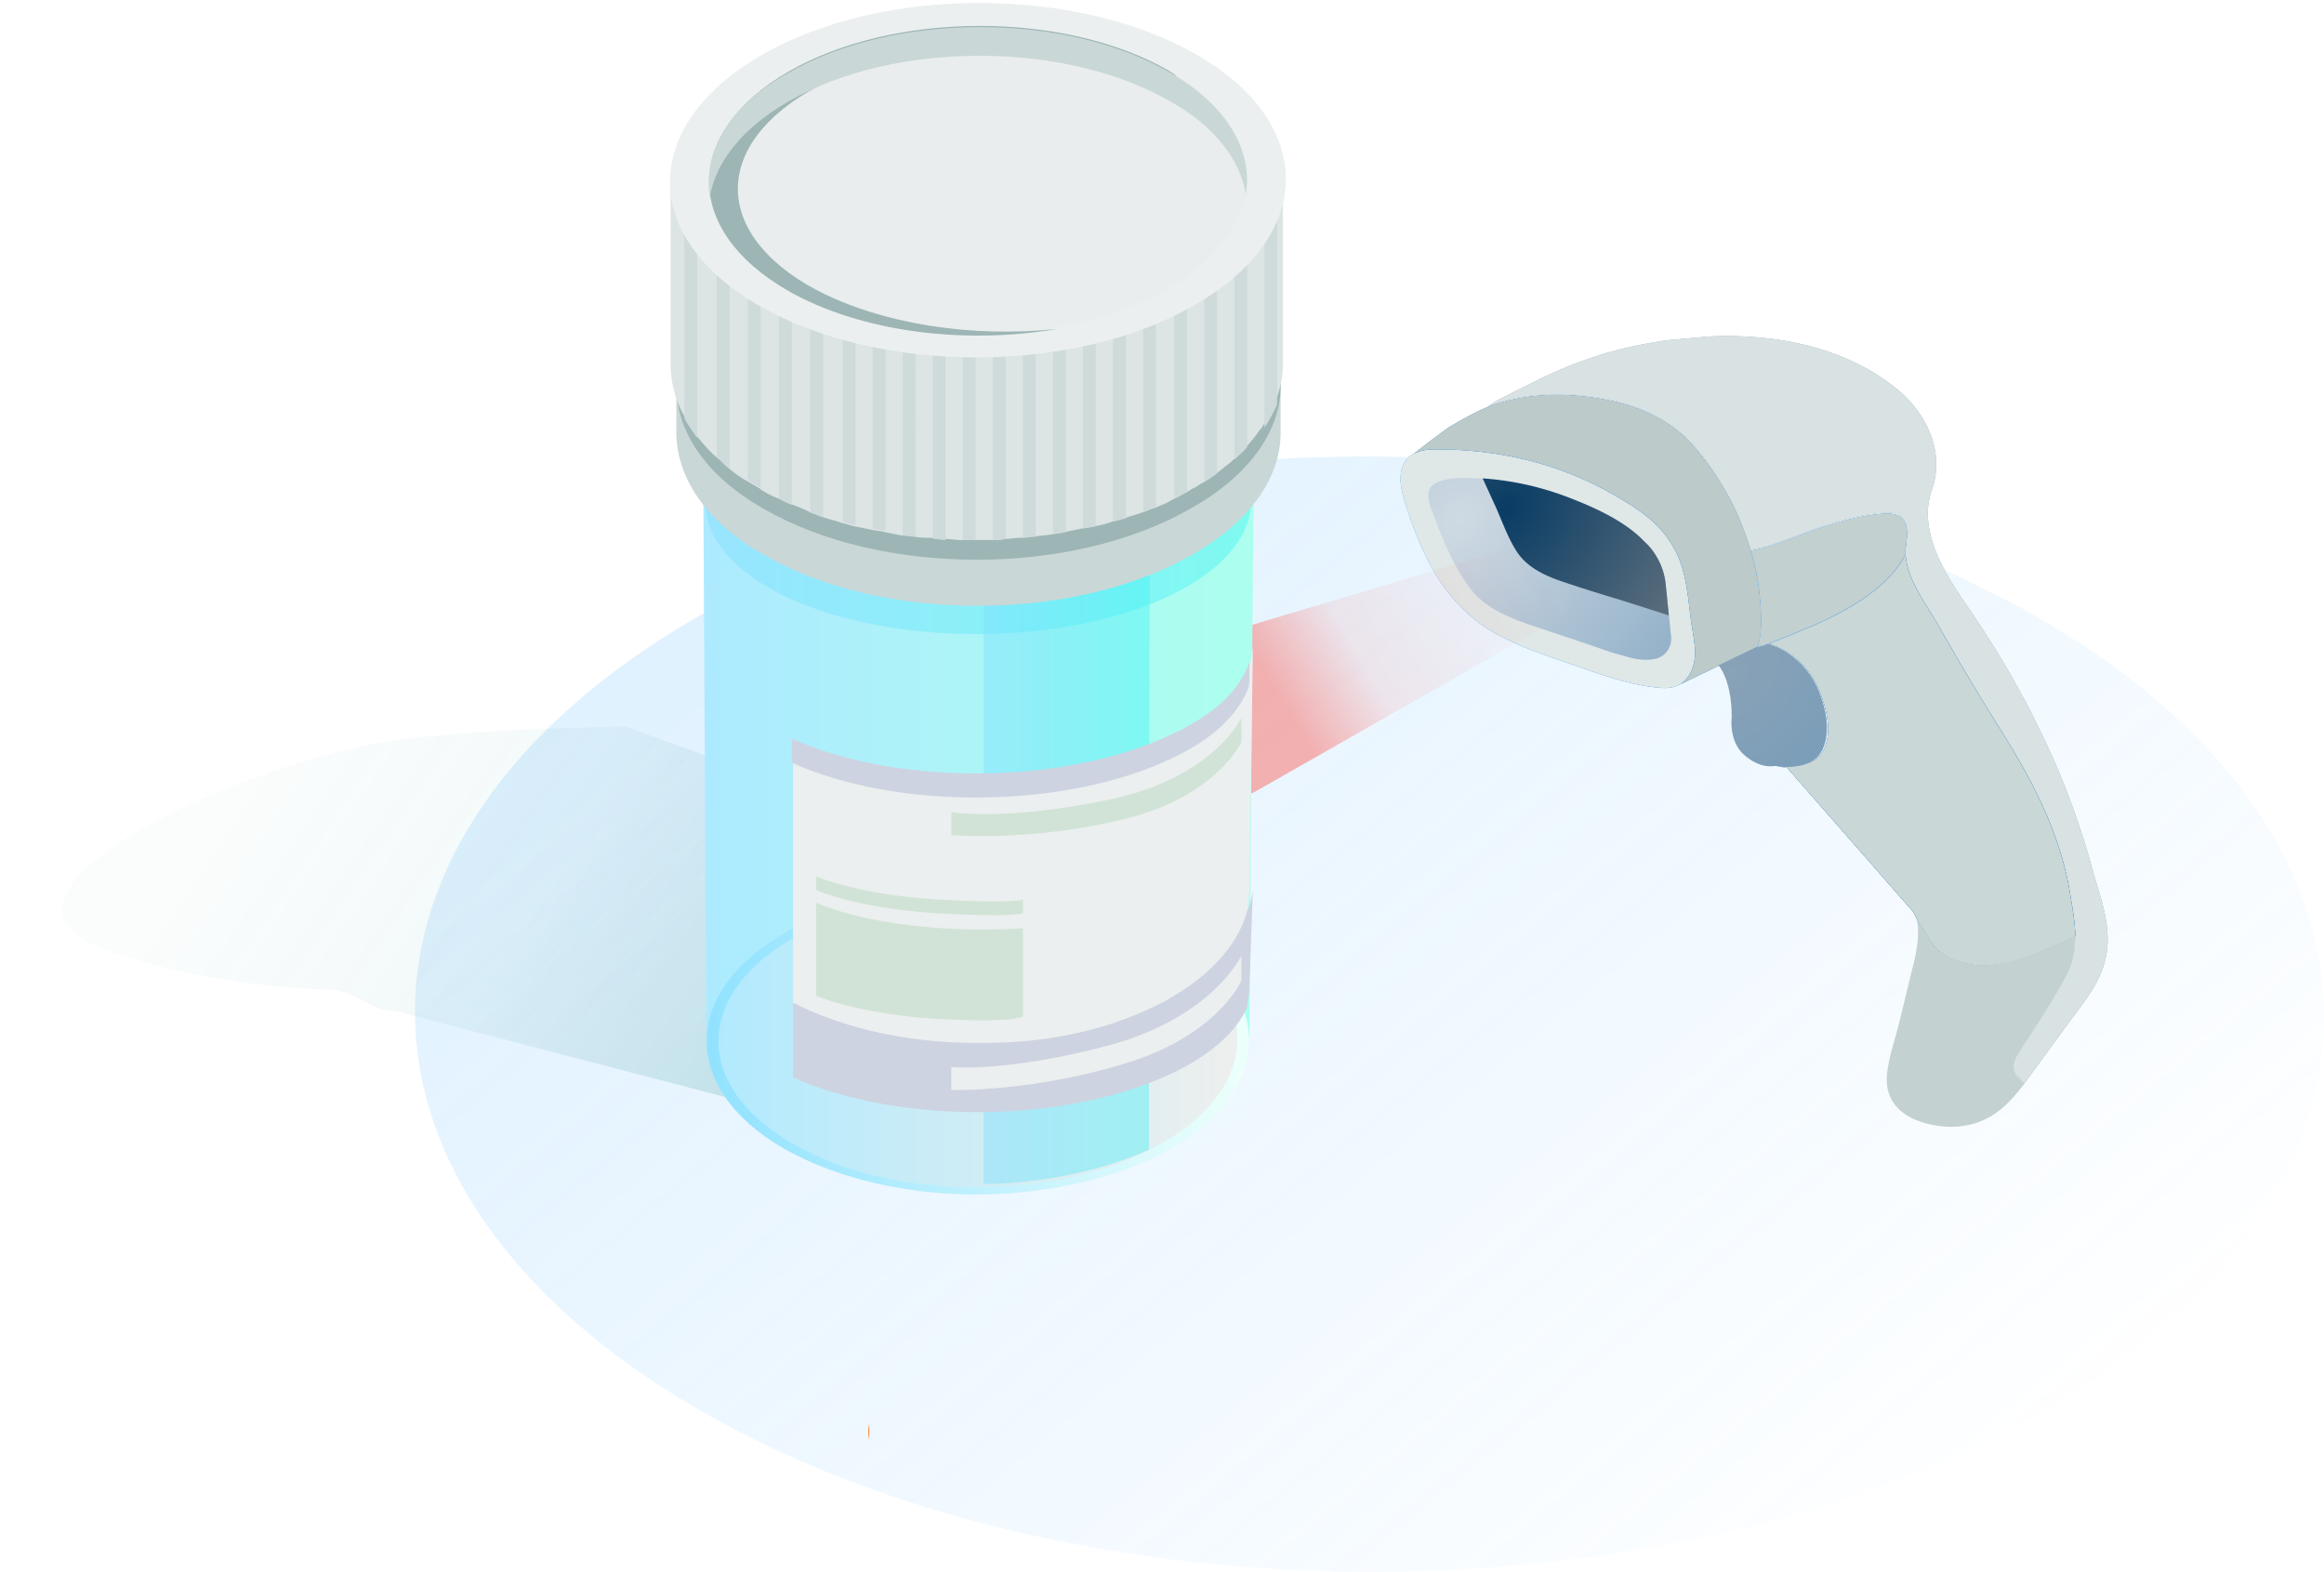 <svg width="448" height="303" fill="none" xmlns="http://www.w3.org/2000/svg"><path d="M393.661 119.48c-72.086-41.973-188.545-41.973-260.195 0-71.65 41.972-71.214 110.068.873 152.04 72.086 41.973 188.545 41.973 260.195 0 71.65-41.972 71.214-110.068-.873-152.04z" fill="url(#paint0_linear)"/><g clip-path="url(#clip0)"><path d="M276.193 86.614c12.293-.104 24.239 2.59 34.906 8.761 4.67 2.683 8.738 5.288 11.476 10.054 2.97 5.141 2.755 10.894 3.785 16.537.3 1.885.6 3.77.238 5.648-.362 1.878-1.392 3.683-3.106 4.495-1.331.645-2.923.589-4.396.391-5.277-.586-10.402-2.437-15.384-4.169-5.393-1.894-10.9-3.579-15.921-6.495-4.813-2.802-8.549-6.886-11.353-11.646-2.341-4.01-3.983-8.347-5.434-12.766-.474-1.606-.947-3.211-1.027-4.852-.092-4.013 2.381-5.947 6.216-5.958z" fill="url(#paint1_radial)"/><path d="M276.193 86.614c12.293-.104 24.239 2.59 34.906 8.761 4.67 2.683 8.738 5.288 11.476 10.054 2.97 5.141 2.755 10.894 3.785 16.537.3 1.885.6 3.77.238 5.648-.362 1.878-1.392 3.683-3.106 4.495-1.331.645-2.923.589-4.396.391-5.277-.586-10.402-2.437-15.384-4.169-5.393-1.894-10.9-3.579-15.921-6.495-4.813-2.802-8.549-6.886-11.353-11.646-2.341-4.01-3.983-8.347-5.434-12.766-.474-1.606-.947-3.211-1.027-4.852-.092-4.013 2.381-5.947 6.216-5.958z" fill="#DFE7E7"/><path d="M321.091 112.548c-.596-5.221-4.019-8.014-4.019-8.014-3.873-4.138-10.064-6.818-15.266-8.794a56.454 56.454 0 00-17.377-3.53c-1.73-.11-5.779-.277-7.845 1.027-.562.38-.986.813-1.131 1.419-.403 1.42.351 3.198.866 4.537a81.867 81.867 0 002.046 5.157c1.418 3.302 3.027 6.52 5.263 9.353 2.902 3.631 7.288 5.351 11.519 6.82 5.114 1.721 10.221 3.376 15.274 5.168l3.529 1.004c3.528 1.005 5.701.153 5.701.153 3.182-1.404 2.432-4.633 2.432-4.633l-.992-9.667z" fill="url(#paint2_radial)"/><path d="M314.278 116.252c2.449.77 4.97 1.601 7.42 2.372l-.612-6.142c-.597-5.22-4.02-8.014-4.02-8.014-3.873-4.137-10.064-6.817-15.266-8.793a56.732 56.732 0 00-15.982-3.457c.819 1.773 1.644 3.611 2.463 5.384 1.318 2.915 2.396 6.115 4.155 8.793 2.14 3.237 5.917 4.813 9.457 5.948 4.095 1.416 8.302 2.624 12.385 3.909z" fill="url(#paint3_radial)"/><path d="M336.975 104.478c-.077-.125-.095-.321-.172-.446a53.824 53.824 0 00-10.336-18.065c-4.2-4.834-10.2-7.596-16.394-8.825-7.004-1.42-14.286-1.498-21.114.559-3.479 1.034-6.43 2.813-9.577 4.609a166.705 166.705 0 00-6.817 5.154c1.01-.551 2.179-.787 3.629-.85 12.292-.104 24.238 2.59 34.905 8.761 4.67 2.683 8.738 5.288 11.476 10.054 2.971 5.141 2.755 10.894 3.786 16.537.299 1.885.599 3.77.237 5.648-.308 1.741-1.218 3.404-2.723 4.329l15.028-7.269c1.027-3.321.636-6.977.268-10.372-.362-3.33-1.189-6.684-2.196-9.824z" fill="url(#paint4_radial)"/><path d="M336.975 104.478c-.077-.125-.095-.321-.172-.446a53.824 53.824 0 00-10.336-18.065c-4.2-4.834-10.2-7.596-16.394-8.825-7.004-1.42-14.286-1.498-21.114.559-3.479 1.034-6.43 2.813-9.577 4.609a166.705 166.705 0 00-6.817 5.154c1.01-.551 2.179-.787 3.629-.85 12.292-.104 24.238 2.59 34.905 8.761 4.67 2.683 8.738 5.288 11.476 10.054 2.971 5.141 2.755 10.894 3.786 16.537.299 1.885.599 3.77.237 5.648-.308 1.741-1.218 3.404-2.723 4.329l15.028-7.269c1.027-3.321.636-6.977.268-10.372-.362-3.33-1.189-6.684-2.196-9.824z" fill="#BDCACA"/><path d="M403.076 166.56c-1.65-5.918-3.689-11.735-6.049-17.458-4.781-11.373-10.834-22.173-17.819-32.296-4.405-6.397-9.563-14.574-6.814-22.333 2.593-7.283-.986-14.809-6.76-19.503-13.901-11.288-34.118-11.797-50.861-8.2-6.427 1.363-12.509 3.618-18.403 6.515-2.597 1.285-5.194 2.571-7.786 3.922-.316.16-.997.682-1.75 1.144l2.113-.78c6.828-2.058 14.181-1.92 21.114-.56 6.194 1.23 12.128 3.997 16.394 8.825a52.086 52.086 0 0110.336 18.065c.077.125.095.321.172.446.183.577.367 1.154.545 1.666 2.798-.513 5.681-1.56 7.663-2.33 5.754-2.225 11.395-4.243 17.629-4.797 1.181-.105 2.434-.15 3.422.553 1.62 1.108 1.501 3.491 1.21 5.429-.895 5.55 3.619 10.95 6.215 15.597 3.618 6.467 7.432 12.917 11.431 19.219 6.394 10.176 11.841 20.106 13.901 32.118.924 5.191 1.961 10.899-.459 15.662-2.756 5.453-6.155 10.369-9.465 15.541-1.915 3.005-.207 4.369-.207 4.369l1.512 1.382c-.072-.06 7.544-10.361 8.071-11.133 3.237-4.506 6.74-8.245 7.684-13.998.872-5.812-1.543-11.398-3.039-17.065z" fill="url(#paint5_radial)"/><path d="M403.076 166.56c-1.65-5.918-3.689-11.735-6.049-17.458-4.781-11.373-10.834-22.173-17.819-32.296-4.405-6.397-9.563-14.574-6.814-22.333 2.593-7.283-.986-14.809-6.76-19.503-13.901-11.288-34.118-11.797-50.861-8.2-6.427 1.363-12.509 3.618-18.403 6.515-2.597 1.285-5.194 2.571-7.786 3.922-.316.16-.997.682-1.75 1.144l2.113-.78c6.828-2.058 14.181-1.92 21.114-.56 6.194 1.23 12.128 3.997 16.394 8.825a52.086 52.086 0 0110.336 18.065c.077.125.095.321.172.446.183.577.367 1.154.545 1.666 2.798-.513 5.681-1.56 7.663-2.33 5.754-2.225 11.395-4.243 17.629-4.797 1.181-.105 2.434-.15 3.422.553 1.62 1.108 1.501 3.491 1.21 5.429-.895 5.55 3.619 10.95 6.215 15.597 3.618 6.467 7.432 12.917 11.431 19.219 6.394 10.176 11.841 20.106 13.901 32.118.924 5.191 1.961 10.899-.459 15.662-2.756 5.453-6.155 10.369-9.465 15.541-1.915 3.005-.207 4.369-.207 4.369l1.512 1.382c-.072-.06 7.544-10.361 8.071-11.133 3.237-4.506 6.74-8.245 7.684-13.998.872-5.812-1.543-11.398-3.039-17.065z" fill="#D9E2E2"/><path d="M336.436 102.878c.166.381.266.767.367 1.154-.101-.387-.201-.773-.367-1.154z" fill="#4A484B"/><path d="M366.234 99.57c-.983-.638-2.241-.658-3.422-.553-6.169.548-11.875 2.572-17.629 4.797-2.048.775-4.865 1.817-7.664 2.329.764 2.635 1.402 5.347 1.64 8.028.303 3.401.694 7.057-.268 10.373.112.517 10.303-3.883 11.133-4.22 6.238-2.73 14.175-7.193 17.315-13.536-.053-.589.02-1.254.099-1.855.297-1.872.415-4.255-1.204-5.364z" fill="url(#paint6_radial)"/><path d="M366.234 99.57c-.983-.638-2.241-.658-3.422-.553-6.169.548-11.875 2.572-17.629 4.797-2.048.775-4.865 1.817-7.664 2.329.764 2.635 1.402 5.347 1.64 8.028.303 3.401.694 7.057-.268 10.373.112.517 10.303-3.883 11.133-4.22 6.238-2.73 14.175-7.193 17.315-13.536-.053-.589.02-1.254.099-1.855.297-1.872.415-4.255-1.204-5.364z" fill="#C3D0D0"/><path d="M398.991 171.933c-2.06-12.012-7.507-21.942-13.901-32.118a516.043 516.043 0 01-11.431-19.219c-2.352-4.142-6.152-8.945-6.32-13.808l.006.065c-3.14 6.344-11.077 10.807-17.315 13.536-.574.249-6.114 2.653-9.128 3.712.191-.083.882.251 1.091.365a16.71 16.71 0 012.698 1.342c2.805 1.794 4.898 4.508 6.168 7.625.859 2.231 1.557 4.871 1.57 7.243-.023 1.979-.624 4.142-2.16 5.465-1.536 1.323-3.964 1.539-5.938 1.649l24.294 27.765c.518.613.879 1.702 1.271 2.392.535.809 1.135 1.613 1.605 2.428.778 1.315 1.467 2.374 2.742 3.316 2.614 1.877 6.053 2.625 9.274 2.405 3.55-.25 6.952-1.409 10.265-2.824 2.101-.912 4.352-1.64 6.293-2.867-.125-2.889-.643-5.743-1.084-8.472z" fill="#4F4D50"/><path d="M398.991 171.933c-2.06-12.012-7.507-21.942-13.901-32.118a516.043 516.043 0 01-11.431-19.219c-2.352-4.142-6.152-8.945-6.32-13.808l.006.065c-3.14 6.344-11.077 10.807-17.315 13.536-.574.249-6.114 2.653-9.128 3.712.191-.083.882.251 1.091.365a16.71 16.71 0 012.698 1.342c2.805 1.794 4.898 4.508 6.168 7.625.859 2.231 1.557 4.871 1.57 7.243-.023 1.979-.624 4.142-2.16 5.465-1.536 1.323-3.964 1.539-5.938 1.649l24.294 27.765c.518.613.879 1.702 1.271 2.392.535.809 1.135 1.613 1.605 2.428.778 1.315 1.467 2.374 2.742 3.316 2.614 1.877 6.053 2.625 9.274 2.405 3.55-.25 6.952-1.409 10.265-2.824 2.101-.912 4.352-1.64 6.293-2.867-.125-2.889-.643-5.743-1.084-8.472z" fill="url(#paint7_radial)"/><path d="M398.991 171.933c-2.06-12.012-7.507-21.942-13.901-32.118a516.043 516.043 0 01-11.431-19.219c-2.352-4.142-6.152-8.945-6.32-13.808l.006.065c-3.14 6.344-11.077 10.807-17.315 13.536-.574.249-6.114 2.653-9.128 3.712.191-.083.882.251 1.091.365a16.71 16.71 0 012.698 1.342c2.805 1.794 4.898 4.508 6.168 7.625.859 2.231 1.557 4.871 1.57 7.243-.023 1.979-.624 4.142-2.16 5.465-1.536 1.323-3.964 1.539-5.938 1.649l24.294 27.765c.518.613.879 1.702 1.271 2.392.535.809 1.135 1.613 1.605 2.428.778 1.315 1.467 2.374 2.742 3.316 2.614 1.877 6.053 2.625 9.274 2.405 3.55-.25 6.952-1.409 10.265-2.824 2.101-.912 4.352-1.64 6.293-2.867-.125-2.889-.643-5.743-1.084-8.472z" fill="#CAD7D7"/><path d="M367.384 105.07c-.054.137-.036.333-.09.469.054-.136.102-.338.09-.469zm-.05.927c-.011-.131-.017-.196.037-.333a.712.712 0 00-.037.333z" fill="#4F4D50"/><path d="M398.532 187.595c1.294-2.554 1.569-5.412 1.444-8.302.029.327.058.654.027 1.053-1.941 1.227-4.251 2.025-6.292 2.866-3.254 1.344-6.65 2.569-10.265 2.824-3.221.221-6.595-.534-9.275-2.405-1.274-.941-2.023-1.929-2.742-3.315-.469-.816-1.135-1.613-1.604-2.429a4.49 4.49 0 01-.404-.821c.373 1.22.754 4.02-.84 9.897-.824 3.369-1.643 6.803-2.468 10.172-.777 3.167-1.941 6.435-2.318 9.632-.231 1.867.015 3.888 1.019 5.513.933 1.564 2.487 2.679 4.143 3.454 3.027 1.313 6.777 1.837 10.029 1.218 5.209-.925 8.353-4.236 11.314-8.125l-1.446-1.388s-1.708-1.364.207-4.368c3.256-5.036 6.649-10.017 9.471-15.476z" fill="#C4D1D1"/><path d="M350.728 133.445c-1.204-3.123-3.357-5.766-6.168-7.626-.84-.518-1.745-1.031-2.698-1.342-.203-.048-.834-.453-1.091-.364l.066-.006c-1.153.432-1.928.633-2.006.508 0 0-3.743 1.783-7.547 3.637 0 0 2.565 2.804 2.542 9.991 0 0-.57 4.006 1.858 6.756 0 0 2.867 3.239 6.518 2.65l2.015.348c-.077-.124-.143-.119-.143-.119 1.981-.044 4.337-.319 5.939-1.648 1.535-1.323 2.131-3.551 2.159-5.465.113-2.449-.585-5.09-1.444-7.32z" fill="url(#paint8_radial)"/></g><path d="M241.723 152.727c-.427.243-.928.32-1.408.217l-55.169-11.807c-2.024-.434-2.137-3.281-.153-3.873l105.6-31.506a1.98 1.98 0 01.835-.066l20.803 2.762c1.899.252 2.391 2.773.726 3.721l-71.234 40.552z" fill="url(#paint9_linear)"/><g filter="url(#filter0_f)"><path d="M209 172l-88.556-32c-16.252.446-30.182.892-44.113 2.675-29.187 4.012-84.576 29.434-56.715 40.134 12.271 4.68 28.192 7.355 44.112 8.024h.663c3.98.223 7.629 4.223 11.609 4l122.718 32L209 172z" fill="url(#paint10_linear)" fill-opacity=".2"/></g><path d="M241.743 80.652l-.891 119.5H136.169l-.668-119.5h106.242z" fill="url(#paint11_linear)"/><path d="M151.092 221.397c10.468 5.975 24.5 9.073 38.532 8.851 11.36-.221 22.496-2.434 31.851-6.638 1.559-.664 2.895-1.328 4.232-2.213 20.268-11.729 20.045-30.539-.446-41.826-1.114-.663-2.45-1.327-3.786-1.991-9.355-4.205-20.714-6.418-32.073-6.639-13.587 0-27.173 2.655-37.642 8.63-20.268 11.287-20.936 30.097-.668 41.826z" fill="url(#paint12_linear)"/><path d="M153.542 180.457c19.6-10.844 50.782-10.844 70.16-.222 19.6 10.844 19.823 28.769.445 40.055-19.6 11.286-51.896 11.508-71.273.221-19.6-11.286-18.932-29.211.668-40.054z" fill="url(#paint13_linear)"/><path d="M220.807 179.35c-.446-2.655-1.56-5.311-3.564-7.745-1.782-2.434-4.232-4.426-6.682-5.311l-18.709-7.524c-4.9-1.992-8.241.664-7.573 5.753.445 2.656 1.559 5.312 3.564 7.746 1.781 2.434 4.231 4.426 6.681 5.311l18.71 7.524c4.9 1.992 8.241-.664 7.573-5.754z" fill="#5700EB"/><path d="M220.807 179.35c-.446-2.656-1.559-5.311-3.564-7.745-1.782-2.435-4.232-4.426-6.682-5.311l-9.354-3.763 2.45 18.811 9.354 3.762c5.123 1.991 8.464-.664 7.796-5.754z" fill="#5700EB"/><path d="M221.698 188.423c-2.896 1.328-6.237 1.992-23.164-5.753l8.241-21.687c17.373 6.86 18.041 8.409 19.823 11.286 3.786 5.311.445 13.942-4.9 16.154z" fill="#F05907"/><path d="M203.879 181.121c-4.232 3.098-8.018 1.549-8.909-3.541-.668-5.09 2.227-11.95 6.237-15.048 4.231-3.098 8.018-1.549 8.686 3.54.891 5.09-1.782 11.95-6.014 15.049z" fill="#EB6A00"/><path d="M198.534 182.67c-17.596-6.861-18.041-9.295-18.932-11.729-2.673-7.303 2.227-12.614 5.122-13.942 5.346-2.213 9.578-2.213 22.051 3.984 2.45 1.327-5.568 22.793-8.241 21.687z" fill="#EB6A00"/><path d="M190.515 188.866c1.114 2.213 3.341 4.426 5.791 5.975 2.45 1.549 5.346 2.655 8.019 2.877l20.045.885c5.346.221 7.573-3.319 5.123-7.967-1.114-2.213-3.341-4.426-6.014-5.975-2.45-1.549-5.345-2.655-8.018-2.877l-20.046-.885c-4.9-.221-7.35 3.32-4.9 7.967z" fill="#5700EB"/><path d="M190.515 188.866c1.114 2.213 3.341 4.426 5.791 5.975 2.45 1.549 5.346 2.655 8.018 2.877l10.023.442-8.686-16.818-10.023-.443c-5.123-.221-7.573 3.32-5.123 7.967z" fill="#5700EB"/><path d="M186.506 180.678c2.227-2.213 5.123-3.983 23.832-2.434l-.445 23.015c-18.71-.664-19.823-1.992-22.496-3.984-5.123-3.541-5.123-12.614-.891-16.597z" fill="#F05907"/><path d="M205.884 181.563c2.895-4.426 7.127-4.204 9.577.443 2.45 4.647 2.005 11.95-.891 16.376-2.895 4.426-7.127 4.205-9.577-.443-2.45-4.647-2.005-11.95.891-16.376z" fill="#EB6A00"/><path d="M210.338 178.244c18.932.664 20.269 2.655 21.828 4.647 5.123 5.975 2.227 12.614-.223 14.827-4.232 3.983-8.241 5.311-22.05 3.541-2.673-.222-2.45-23.015.445-23.015z" fill="#EB6A00"/><path d="M151.537 78.882c20.714-9.959 53.901-9.959 74.392-.222 20.491 9.959 20.269 26.113-.222 36.072-20.714 9.958-53.901 9.958-74.392.221-20.491-9.958-20.491-26.113.222-36.071z" fill="url(#paint14_linear)" fill-opacity=".4"/><path d="M189.625 82.422v145.835c11.359-.221 22.495-2.434 31.85-6.639v-46.03l.223-93.166h-32.073z" fill="url(#paint15_linear)" fill-opacity=".4"/><path d="M150.869 102.118c20.714 11.95 54.346 11.728 75.06-.222 20.714-11.95 20.937-31.202.223-43.152-20.714-11.95-54.123-11.508-75.06.442-20.714 11.95-20.937 31.203-.223 42.932z" fill="#FF7C00"/><path d="M130.601 69.145l13.587-6.86c1.113-.664 2.227-1.55 3.563-2.214 22.719-13.056 59.469-13.056 82.188-.22 1.336.663 2.45 1.548 3.786 2.433l13.141 6.86V83.53c0 8.41-5.791 17.04-17.15 23.457-22.941 13.057-59.692 13.057-82.41 0-11.359-6.417-16.928-15.048-16.928-23.678V69.145h.223z" fill="#CAD7D7"/><path d="M130.601 60.071l13.587-6.86c1.113-.664 2.227-1.549 3.563-2.213 22.719-13.056 59.469-13.056 82.188-.221 1.336.664 2.45 1.549 3.786 2.434l13.141 6.86v14.385c0 8.409-5.791 17.04-17.15 23.457-22.941 13.278-59.692 13.278-82.41.221-11.359-6.417-16.928-15.048-16.928-23.678V60.07h.223z" fill="#9DB5B5"/><path d="M188.694 102.34c32.106-.173 58.052-15.174 57.952-33.507-.1-18.333-26.208-33.055-58.314-32.882-32.105.173-58.051 15.175-57.951 33.508.1 18.333 26.208 33.054 58.313 32.881z" fill="#F1F4F4"/><path d="M129.265 34.843V70.03c0 3.54.891 7.302 2.895 10.622.668 1.328 1.559 2.434 2.45 3.762 1.114 1.328 2.227 2.656 3.564 3.762.891.664 1.559 1.55 2.45 2.213 1.114.885 2.227 1.77 3.564 2.434.668.443 1.559.885 2.227 1.328 0 0 .223 0 .223.221 1.113.664 2.227 1.328 3.563 1.77.891.443 1.559.886 2.45 1.107 1.114.443 2.45.885 3.564 1.55.891.22 1.559.663 2.45.884 1.114.443 2.45.664 3.564 1.107.891.221 1.559.443 2.45.664l3.341.664c.891.221 1.781.221 2.45.442l3.341.664c.891 0 1.559.221 2.45.221 1.113.222 2.227.222 3.341.222.891 0 1.781.221 2.45.221 1.113 0 2.227.221 3.341.221h5.791c.89 0 1.559 0 2.45-.221 1.113 0 2.227-.221 3.341-.221.89 0 1.559-.222 2.45-.222 1.113-.221 2.227-.221 3.341-.442.89-.221 1.781-.221 2.45-.443l3.341-.664c.89-.221 1.559-.221 2.45-.442 1.113-.221 2.227-.443 3.34-.885l2.451-.664c1.113-.443 2.227-.664 3.34-1.107.891-.221 1.56-.664 2.45-.885 1.114-.442 2.228-.885 3.341-1.549.891-.443 1.782-.885 2.45-1.328.669-.221 1.114-.664 1.56-.885.668-.221 1.113-.664 1.559-.885.891-.443 1.782-1.107 2.45-1.55l3.341-2.655c.891-.885 1.782-1.549 2.45-2.434a25.553 25.553 0 003.118-3.762l.223-.221c1.113-1.55 1.781-3.099 2.45-4.426 1.113-2.656 1.782-5.312 1.782-7.967V34.843l-9.355 9.959-3.341 3.32c-.891-.443-1.559-1.107-2.45-1.55-.446-.221-.891-.664-1.336-.885-.669-.443-1.337-.664-2.005-1.106-.891-.443-1.559-.886-2.45-1.328-1.114-.443-2.227-.885-3.341-1.55-.891-.22-1.559-.663-2.45-.885-1.114-.442-2.227-.885-3.341-1.106-.891-.221-1.559-.443-2.45-.664-1.114-.221-2.227-.664-3.341-.885-.891-.221-1.559-.443-2.45-.443-1.114-.22-2.227-.442-3.341-.663-.891-.222-1.559-.222-2.45-.443-1.114-.221-2.227-.221-3.341-.443-.891 0-1.559-.221-2.45-.221-1.114 0-2.227-.221-3.341-.221h-8.241c-1.114 0-2.227 0-3.341.221-.891 0-1.782 0-2.45.221-1.114 0-2.227.222-3.341.222-.891.22-1.782.22-2.45.442-1.114.221-2.227.221-3.341.443-.891.221-1.782.221-2.45.442l-3.341.664c-.891.222-1.782.443-2.45.664-1.114.221-2.45.664-3.564 1.107-.89.22-1.559.663-2.45.885-1.113.442-2.45.885-3.563 1.549-.891.221-1.559.664-2.45 1.106-1.114.664-2.45 1.107-3.564 1.77-.891.443-1.782 1.107-2.45 1.55-.445.221-.668.442-1.114.664l-2.45-2.434-2.45-2.435-3.563-3.32-2.45-2.434-3.341-2.212z" fill="#DCE4E4"/><path d="M243.748 39.048v43.374c1.113-1.549 1.781-3.098 2.45-4.425V36.613l-2.45 2.434zm-5.791 5.754v43.817c.89-.885 1.781-1.55 2.45-2.435V42.368l-2.45 2.434zm-5.791 1.77v46.251c.89-.442 1.781-1.106 2.45-1.549V48.121c-.891-.442-1.782-.885-2.45-1.549zm-5.791-3.098v52.669c.89-.443 1.781-.886 2.45-1.328V44.802c-.891-.443-1.782-.885-2.45-1.328zm-6.014-2.434v57.537c.891-.221 1.559-.664 2.45-.885V41.925c-.668-.221-1.559-.443-2.45-.885zm-5.791-1.77v61.298l2.45-.663v-59.75c-.668-.443-1.559-.664-2.45-.886zm-5.791-1.328v63.954c.891-.221 1.559-.221 2.45-.442v-63.07c-.668-.221-1.559-.442-2.45-.442zm-5.791-1.107v66.168c.891-.221 1.782-.221 2.45-.443V37.278c-.668-.221-1.559-.443-2.45-.443zm-5.791-.664v67.496c.891 0 1.559-.222 2.45-.222V36.392c-.668 0-1.559 0-2.45-.22zm-5.791-.221v68.159c.891 0 1.559 0 2.45-.221V35.95h-2.45zm-5.791 0v68.159h2.45V35.95h-2.45zm-5.791.442v67.496c.891 0 1.782.221 2.45.221V36.171c-.891 0-1.559 0-2.45.221zm-5.791.665v66.167c.891 0 1.559.222 2.45.222V36.614c-.891.221-1.559.221-2.45.443zm-5.791.885v63.954c.891.222 1.782.222 2.45.443v-64.84c-.891.221-1.782.221-2.45.443zm-5.791 1.548v61.079c.891.221 1.559.442 2.45.664V38.827c-.891.221-1.782.443-2.45.664zm-6.236 1.992v57.316c.891.221 1.559.664 2.45.885V40.597c-.668.221-1.559.443-2.45.885zm-6.014 2.656v52.005c.891.442 1.559.885 2.45 1.106V43.032c-.668.22-1.559.663-2.45 1.106zm-6.014 3.319v45.145c.668.442 1.559.885 2.227 1.328 0 0 .223 0 .223.22V45.909c-.891.664-1.782 1.107-2.45 1.55zm-6.014-3.983v44.702c.891.664 1.559 1.55 2.45 2.213v-44.48l-2.45-2.435zm-6.236-5.975v43.153c.668 1.328 1.559 2.434 2.45 3.762v-44.26l-2.45-2.655z" fill="#CFDADA"/><path d="M146.415 58.965c23.164 13.278 60.805 13.278 83.969-.221 23.164-13.278 23.387-34.965.223-48.243-23.164-13.278-60.806-13.278-83.969.221-23.164 13.5-23.387 34.965-.223 48.243z" fill="#EBEFEF"/><path d="M151.983 13.82c20.268-11.728 53.233-11.728 73.278-.22 20.269 11.507 20.046 30.317-.223 42.046-20.268 11.728-53.232 11.728-73.278.22-20.268-11.507-20.045-30.317.223-42.046z" fill="#E9EDED"/><path d="M151.983 13.82c20.269-11.728 53.233-11.728 73.278-.22.669.442 1.114.663 1.559 1.106-20.268-8.852-50.337-8.188-69.269 1.991-20.268 10.844-20.491 28.326-.222 39.17 12.695 6.639 30.068 9.294 46.55 7.524-17.818 3.098-37.864.664-51.896-7.303-20.491-11.729-20.268-30.539 0-42.268z" fill="#9DB5B5"/><path d="M225.261 19.353c-20.268-11.508-53.01-11.508-73.278.221-8.909 5.09-14.032 11.729-15.146 18.368-1.336-8.63 3.564-17.483 15.146-23.9 20.268-11.729 53.232-11.729 73.278-.222 11.359 6.418 16.259 15.27 14.923 23.68-1.114-6.64-6.014-13.279-14.923-18.147z" fill="#CAD7D7"/><path d="M167.574 274.508v3.098c-.222-1.107-.222-2.213 0-3.098z" fill="#FF6B0D"/><path d="M241.521 171.605l-.669 18.146c0 1.549-.222 3.098-.445 4.426-2.005 4.648-6.905 9.073-14.255 12.614-20.268 9.737-52.564 10.18-73.278.885v-18.589c20.714 9.295 53.01 8.852 73.278-.885 7.35-3.541 12.25-7.966 14.255-12.614.668-1.327.891-2.655 1.114-3.983z" fill="#CED3E1"/><path d="M241.521 124.911l-.669 46.251c0 1.549-.222 3.099-.445 4.426-1.559 5.975-6.459 11.95-14.478 16.598-1.336.885-2.895 1.549-4.231 2.213-9.355 4.425-20.492 6.638-31.851 6.638-13.364.222-26.505-2.434-36.973-7.745v-50.677c20.714 9.295 53.01 8.852 73.278-.885 8.241-3.983 13.141-8.852 14.923-14.163.223-.885.223-1.77.446-2.656z" fill="#EBEFEF"/><path d="M240.852 127.567v2.655c0 .886 0 1.55-.222 2.435-2.005 5.09-6.682 9.737-14.7 13.499-20.269 9.737-52.565 10.179-73.279.885v-4.647c20.714 9.294 53.01 8.852 73.279-.885 8.241-3.762 13.141-8.631 14.922-13.942z" fill="#CED3E1"/><path d="M157.329 174.039v17.925s8.241 3.541 23.164 4.426c14.922.885 16.704-.443 16.704-.443v-17.039c.223 0-22.941 1.991-39.868-4.869zm23.164-.664c-14.923-.885-23.164-4.426-23.164-4.426v2.656s8.241 3.541 23.164 4.426c14.922.885 16.704 0 16.704 0v-2.656c.223 0-1.782.885-16.704 0zm58.8-34.965s-5.346 11.508-25.391 15.712c-20.046 4.205-30.514 2.435-30.514 2.435v4.426s15.368 1.327 33.409-3.098c17.819-4.426 22.496-14.827 22.496-14.827v-4.648z" fill="#D1E3D6"/><path d="M239.293 184.219s-5.346 11.728-25.391 17.261c-20.046 5.311-30.514 4.205-30.514 4.205v4.425s15.368.443 33.409-5.089c17.819-5.311 22.496-15.934 22.496-15.934v-4.868z" fill="#EBEFEF"/><defs><radialGradient id="paint1_radial" cx="0" cy="0" r="1" gradientUnits="userSpaceOnUse" gradientTransform="matrix(48.949 35.226 -47.82 66.449 277.015 96.989)"><stop stop-color="#1F9CFD"/><stop offset="1" stop-color="#0F81DA"/></radialGradient><radialGradient id="paint2_radial" cx="0" cy="0" r="1" gradientUnits="userSpaceOnUse" gradientTransform="rotate(39.168 -.156 445.302) scale(46.037 61.656)"><stop stop-color="#CFDAE3"/><stop offset="1" stop-color="#96B3CA"/></radialGradient><radialGradient id="paint3_radial" cx="0" cy="0" r="1" gradientUnits="userSpaceOnUse" gradientTransform="matrix(30.345 20.698 -27.855 40.837 290.475 98.005)"><stop stop-color="#093C64"/><stop offset="1" stop-color="#5A6D7C"/></radialGradient><radialGradient id="paint4_radial" cx="0" cy="0" r="1" gradientUnits="userSpaceOnUse" gradientTransform="matrix(58.241 40.756 -55.094 78.729 280.707 89.844)"><stop stop-color="#1079CA"/><stop offset="1" stop-color="#1075C4"/></radialGradient><radialGradient id="paint5_radial" cx="0" cy="0" r="1" gradientUnits="userSpaceOnUse" gradientTransform="matrix(103.538 108.897 -145.556 138.393 302.258 98.49)"><stop stop-color="#88A2B7"/><stop offset="1" stop-color="#7A9DB9"/></radialGradient><radialGradient id="paint6_radial" cx="0" cy="0" r="1" gradientUnits="userSpaceOnUse" gradientTransform="rotate(30.329 -24.795 682.04) scale(31.873 41.305)"><stop stop-color="#1F9CFD"/><stop offset="1" stop-color="#0F81DA"/></radialGradient><radialGradient id="paint7_radial" cx="0" cy="0" r="1" gradientUnits="userSpaceOnUse" gradientTransform="matrix(51.346 59.27 -77.185 66.867 347.713 125.448)"><stop stop-color="#1F9CFD"/><stop offset="1" stop-color="#0F81DA"/></radialGradient><radialGradient id="paint8_radial" cx="0" cy="0" r="1" gradientUnits="userSpaceOnUse" gradientTransform="rotate(43.453 4.084 483.83) scale(25.427 34.623)"><stop stop-color="#88A2B7"/><stop offset="1" stop-color="#7A9DB9"/></radialGradient><linearGradient id="paint0_linear" x1="157" y1="65" x2="361.274" y2="313.186" gradientUnits="userSpaceOnUse"><stop stop-color="#57B6FF" stop-opacity=".2"/><stop offset="1" stop-color="#57B6FF" stop-opacity="0"/></linearGradient><linearGradient id="paint9_linear" x1="245" y1="140" x2="296.5" y2="109.5" gradientUnits="userSpaceOnUse"><stop offset=".068" stop-color="#FF4539" stop-opacity=".4"/><stop offset=".357" stop-color="#FF4539" stop-opacity=".1"/><stop offset="1" stop-color="#FF4539" stop-opacity="0"/></linearGradient><linearGradient id="paint10_linear" x1="201.407" y1="223.066" x2="41.068" y2="114.14" gradientUnits="userSpaceOnUse"><stop offset=".264" stop-color="#268C8C"/><stop offset=".565" stop-color="#268C8C" stop-opacity=".3"/><stop offset=".864" stop-color="#268C8C" stop-opacity=".1"/></linearGradient><linearGradient id="paint11_linear" x1="135.785" y1="148.547" x2="239.545" y2="148.547" gradientUnits="userSpaceOnUse"><stop stop-color="#ADEAFF"/><stop offset="1" stop-color="#ACFFEE"/></linearGradient><linearGradient id="paint12_linear" x1="136.5" y1="204.643" x2="238.607" y2="204.643" gradientUnits="userSpaceOnUse"><stop stop-color="#91E2FF"/><stop offset="1" stop-color="#EBFFFB"/></linearGradient><linearGradient id="paint13_linear" x1="138.771" y1="204.437" x2="236.473" y2="204.437" gradientUnits="userSpaceOnUse"><stop stop-color="#B2EAFD"/><stop offset="1" stop-color="#ECEFEE"/></linearGradient><linearGradient id="paint14_linear" x1="135.851" y1="87.249" x2="241.746" y2="87.249" gradientUnits="userSpaceOnUse"><stop stop-color="#78DDFF"/><stop offset="1" stop-color="#39F2F5"/></linearGradient><linearGradient id="paint15_linear" x1="189.587" y1="127.926" x2="221.868" y2="127.926" gradientUnits="userSpaceOnUse"><stop stop-color="#78DDFF"/><stop offset="1" stop-color="#39F2F5"/></linearGradient><clipPath id="clip0"><path fill="#fff" transform="rotate(-5.081 926.62 -2984.917)" d="M0 0h128v156H0z"/></clipPath><filter id="filter0_f" x="0" y="128" width="221" height="110.833" filterUnits="userSpaceOnUse" color-interpolation-filters="sRGB"><feFlood flood-opacity="0" result="BackgroundImageFix"/><feBlend in="SourceGraphic" in2="BackgroundImageFix" result="shape"/><feGaussianBlur stdDeviation="6" result="effect1_foregroundBlur"/></filter></defs></svg>